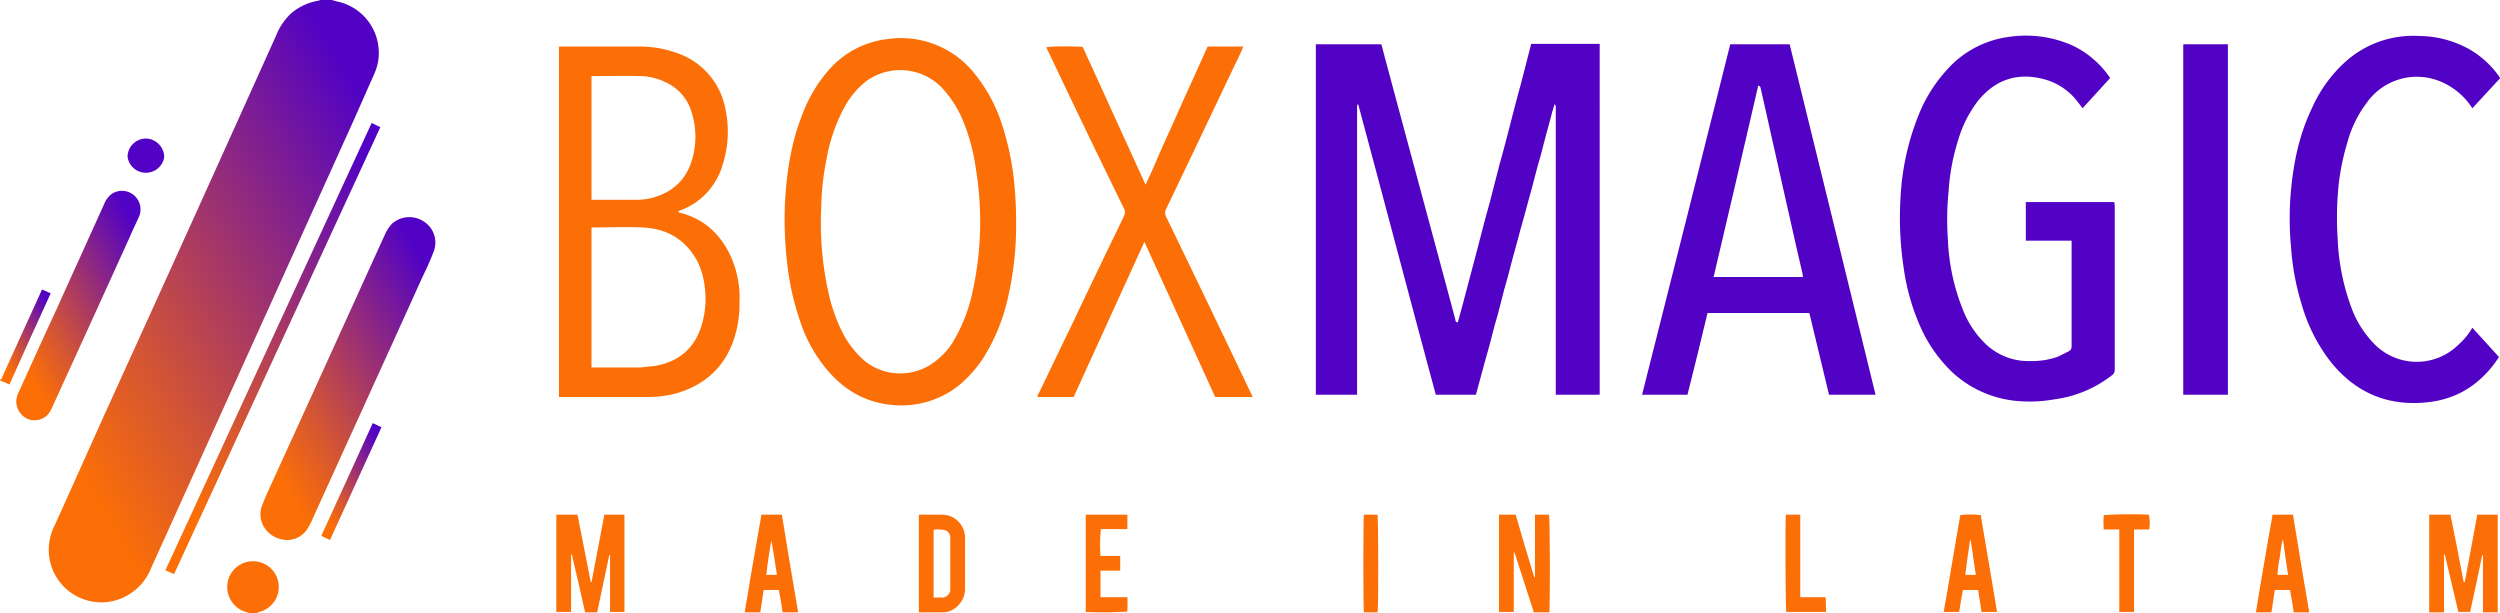 <svg xmlns="http://www.w3.org/2000/svg" xmlns:xlink="http://www.w3.org/1999/xlink" viewBox="0 0 660.6 162"><defs><linearGradient id="a" x1="-6.27" y1="115.86" x2="119.24" y2="43.39" gradientUnits="userSpaceOnUse"><stop offset="0.13" stop-color="#fc6f06"/><stop offset="0.33" stop-color="#d55632"/><stop offset="0.78" stop-color="#7216a0"/><stop offset="0.92" stop-color="#5202c4"/></linearGradient><linearGradient id="b" x1="-3.28" y1="94.86" x2="16.73" y2="83.3" xlink:href="#a"/><linearGradient id="c" x1="58.33" y1="119.44" x2="125.59" y2="80.6" xlink:href="#a"/><linearGradient id="d" x1="-3.18" y1="94.48" x2="44.66" y2="66.86" xlink:href="#a"/><linearGradient id="e" x1="25.44" y1="119.04" x2="118.71" y2="65.19" xlink:href="#a"/><linearGradient id="f" x1="80.7" y1="134.28" x2="105.01" y2="120.24" xlink:href="#a"/></defs><title>logotype</title><path d="M660.6,20.7l-7.3,7.9-.7-1a18.3,18.3,0,0,0-8.6-6.4A16.2,16.2,0,0,0,625.5,27a30.7,30.7,0,0,0-5.3,10.9,60.6,60.6,0,0,0-2.4,12.7,85.7,85.7,0,0,0-.1,12.4,59.1,59.1,0,0,0,4.1,19.5,27.2,27.2,0,0,0,6.1,8.9,15.7,15.7,0,0,0,21.7-.3,18.9,18.9,0,0,0,3.2-3.7l.5-.8,7,7.7c-.1.2-.1.3-.2.4-4.3,6.4-10.2,10.5-17.9,11.5-10.8,1.4-19.7-2.2-26.5-10.8a44.8,44.8,0,0,1-7.6-15.3,65.9,65.9,0,0,1-2.7-14.6,81.9,81.9,0,0,1-.2-13.1c.6-8.3,2.1-16.3,5.7-23.8A36.3,36.3,0,0,1,620,16.1a26.8,26.8,0,0,1,19.1-6.6,27.9,27.9,0,0,1,13.2,3.4,24.6,24.6,0,0,1,8.2,7.5c0,.1,0,.1.1.1Z" style="fill:#5202c4"/><path d="M358.6,104.3H347.7V11.7H365c.4,1.3.7,2.7,1.1,4.1,6.1,22.8,12.3,45.6,18.4,68.4.1.4,0,.9.7,1,1-3.5,1.9-7,2.8-10.4s1.9-7.1,2.8-10.6,1.8-7,2.8-10.5l2.7-10.5c1-3.5,1.9-7,2.8-10.5s1.8-7,2.8-10.6l2.7-10.5h18.1V104a.4.4,0,0,1-.1.3H411.1V28.7a1.5,1.5,0,0,0-.3-1.2c-.8,2.4-1.3,4.8-2,7.1L407,41.5c-.7,2.3-1.3,4.7-1.9,7s-1.3,4.7-1.9,7-1.3,4.6-1.9,6.9-1.3,4.7-1.9,7-1.2,4.7-1.9,7l-1.8,7c-.7,2.3-1.3,4.7-1.9,7s-1.3,4.6-1.9,6.9l-1.9,7H379.4c-6.9-25.5-13.6-51.1-20.5-76.7h-.2c0,.1-.1.3-.1.4v76.2Z" style="fill:#5202c4"/><path d="M547.4,63.6H535.3V53.4h23.4c0,.4.1.7.1,1.1V97.6a1.7,1.7,0,0,1-.8,1.6,31.2,31.2,0,0,1-15,6.3,37.7,37.7,0,0,1-10.6.4,29,29,0,0,1-16.6-7.6,38.3,38.3,0,0,1-8.6-12.5A58.3,58.3,0,0,1,503,70.6a88,88,0,0,1-.8-18.5,67.5,67.5,0,0,1,5.1-22.5,39,39,0,0,1,7.2-11.2,26.4,26.4,0,0,1,16-8.6,30.2,30.2,0,0,1,17.3,2.3,24.8,24.8,0,0,1,9.5,8.1l.3.4-7.3,8-1-1.3a16.5,16.5,0,0,0-9.3-6.4c-6.9-1.8-12.7.1-17.3,5.7a31.5,31.5,0,0,0-5.3,10.5,56.5,56.5,0,0,0-2.5,13.4,75.8,75.8,0,0,0-.2,12.6,55.5,55.5,0,0,0,4,18.8,25,25,0,0,0,6,9,16.3,16.3,0,0,0,11.9,4.5,20,20,0,0,0,7.3-1.2l2.8-1.4a1.4,1.4,0,0,0,.7-1.3V63.6Z" style="fill:#5202c4"/><path d="M478.1,82.7H451.2c-1.7,7.2-3.5,14.4-5.3,21.6h-12c7.8-30.9,15.6-61.7,23.3-92.6h15.7c7.6,30.8,15.1,61.7,22.7,92.6H483.3C481.6,97.1,479.8,89.9,478.1,82.7Zm-1.7-9.5c0-.3-.1-.6-.1-.9-.5-2.3-1.1-4.6-1.6-6.9-2.7-11.8-5.3-23.7-8-35.6-.5-2.1-.9-4.2-1.4-6.2-.1-.3,0-.8-.7-1-3.9,16.9-7.8,33.7-11.8,50.6Z" style="fill:#5202c4"/><path d="M179.1,55.9l.5.3c6.2,1.5,10.5,5.4,13.3,11.1a27.1,27.1,0,0,1,2.5,12.9,29.2,29.2,0,0,1-2,10.9c-2.8,6.8-7.9,10.9-14.9,12.9a29.8,29.8,0,0,1-7.3.9H147.7V12.3h20.8a29.1,29.1,0,0,1,10.9,1.9,19.3,19.3,0,0,1,12.3,14.7,28.6,28.6,0,0,1-.8,14.8A18.1,18.1,0,0,1,180,55.5ZM156.3,97.1h12.8l3.9-.4c6.5-1.1,10.7-4.8,12.5-11.1a23.8,23.8,0,0,0,.7-9.9,19.8,19.8,0,0,0-2-6.8c-3.2-5.8-8.2-8.6-14.7-8.8-4.1-.2-8.3,0-12.5,0h-.7Zm0-44.3H168a16.4,16.4,0,0,0,3.8-.4c5.6-1.3,9.5-4.7,11.1-10.3a21.5,21.5,0,0,0-.1-12.3,12.6,12.6,0,0,0-7-8.1,15.7,15.7,0,0,0-6.7-1.6c-4.1-.1-8.1,0-12.1,0h-.7Z" style="fill:#fc6f06"/><path d="M268.5,58.5a85.6,85.6,0,0,1-2.3,20.8,50.5,50.5,0,0,1-6.5,15.5,33.5,33.5,0,0,1-5.8,6.6,24.3,24.3,0,0,1-16.7,5.7c-7.9-.3-14.1-3.8-19-9.8a38.7,38.7,0,0,1-6.9-12.8,69.3,69.3,0,0,1-3.3-15,99.2,99.2,0,0,1-.6-15.4c.4-8,1.5-15.8,4.4-23.3a38.3,38.3,0,0,1,7.1-12.2,24.3,24.3,0,0,1,15.8-8.3,24.8,24.8,0,0,1,22.7,9A41.4,41.4,0,0,1,264.8,33a71.1,71.1,0,0,1,3.1,14.4A103.2,103.2,0,0,1,268.5,58.5Zm-9.5.1a86.6,86.6,0,0,0-1.2-14.4A51.2,51.2,0,0,0,254.5,32a28.2,28.2,0,0,0-6-9.2,15.3,15.3,0,0,0-19.8-1.2,22.2,22.2,0,0,0-5.1,5.9,44.8,44.8,0,0,0-5.2,14.6A68.7,68.7,0,0,0,217,54.9a84.6,84.6,0,0,0,1.8,21.9A44.9,44.9,0,0,0,223,88.6a25.3,25.3,0,0,0,5.4,6.7,15,15,0,0,0,19.2-.2,18,18,0,0,0,4.7-5.6,42.6,42.6,0,0,0,4.6-12A86.2,86.2,0,0,0,259,58.6Z" style="fill:#fc6f06"/><path d="M328.5,12.3l-.4,1.1c-6.7,14-13.3,28-20,41.9a2.1,2.1,0,0,0,0,1.9q11.3,23.3,22.4,46.6a5.8,5.8,0,0,1,.5,1.1h-9.9l-18.7-41-18.7,41h-9.5a1.2,1.2,0,0,1,.3-1l9.2-19.1c4.4-9.3,8.9-18.6,13.4-27.9a2.2,2.2,0,0,0,0-1.6q-10.2-20.8-20.2-41.9a3.6,3.6,0,0,1-.4-.9c.7-.3,7.6-.3,9.6-.1l16.6,36.4c1.5-3.1,2.8-6.2,4.1-9.2s2.8-6.1,4.1-9.1,2.7-6,4.1-9.1,2.7-6,4.1-9.1Z" style="fill:#fc6f06"/><path d="M588.7,104.3H576.9V12a.4.4,0,0,1,.1-.3h11.7Z" style="fill:#5202c4"/><path d="M159.7,136H165v25.7h-3.8v-15H161c-1.1,5-2.1,10-3.2,15.1h-3.2c-1.1-5.1-2.3-10.2-3.5-15.3h-.2v15.2H147V136h5.6c1.2,5.9,2.3,11.8,3.5,17.8h.2C157.4,147.9,158.6,142,159.7,136Z" style="fill:#fc6f06"/><path d="M660,136v25.8h-3.9V146.7h-.2c-1,5-2.1,10-3.2,15h-3.1L646,146.5h-.2v15.3h-3.9V136h5.6c1.2,5.9,2.4,11.8,3.5,17.8h.3l3.3-17.8Z" style="fill:#fc6f06"/><path d="M409.4,161.8h-4.1L400.2,146H400v15.7h-3.9V136h4.4c1.6,5.5,3.2,11,4.9,16.5h.2V136h3.7C409.6,136.6,409.6,160.6,409.4,161.8Z" style="fill:#fc6f06"/><path d="M242.8,161.7V136h5.8a6.1,6.1,0,0,1,6.4,6.3v13.1a6.3,6.3,0,0,1-2.5,5.2,5.4,5.4,0,0,1-3.4,1.2h-6.3Zm3.9-3.8h2.5a2.3,2.3,0,0,0,1.9-1.8V141.8a2,2,0,0,0-1.4-1.7,7.5,7.5,0,0,0-3-.1Z" style="fill:#fc6f06"/><path d="M210.9,161.8h-4.1c-.3-2-.6-3.9-1-5.9h-4l-.9,5.9h-4.1c.4-2.9,1-5.7,1.4-8.6l1.5-8.6,1.5-8.6h5.4C208,144.6,209.4,153.1,210.9,161.8Zm-5.6-9.9c-.5-3.1-.9-6.1-1.5-9.1-.5,3-1,6-1.3,9.1Z" style="fill:#fc6f06"/><path d="M605.1,155.9h-4l-.9,5.9h-4.1c1.4-8.7,2.9-17.2,4.4-25.8h5.4c1.4,8.6,2.8,17.1,4.3,25.8h-4.1C605.8,159.8,605.5,157.9,605.1,155.9Zm-1.8-13.1h-.2c-.3,1.5-.5,3-.7,4.5a34,34,0,0,0-.6,4.6h2.8C604.1,148.8,603.7,145.8,603.3,142.8Z" style="fill:#fc6f06"/><path d="M523.6,161.7l-.9-5.8h-4c-.4,1.9-.7,3.8-1,5.8h-4.1c1.5-8.5,2.9-17.1,4.4-25.6a24.1,24.1,0,0,1,5.4,0c1.4,8.5,2.9,17,4.3,25.6Zm-1.5-9.8c-.5-3.1-.9-6.2-1.4-9.3h-.1c-.5,3.1-.9,6.2-1.3,9.3Z" style="fill:#fc6f06"/><path d="M296,146.9v3.9h-5.2v7h7.1c.1,1.4,0,2.6,0,3.8a99.9,99.9,0,0,1-11,.1V136h11v3.8h-7a39.8,39.8,0,0,0-.1,7.1H296Z" style="fill:#fc6f06"/><path d="M560,139.9h-4.1a24.1,24.1,0,0,1,0-3.8,114.2,114.2,0,0,1,11.9-.1,10,10,0,0,1,.1,3.9h-4v21.8H560Z" style="fill:#fc6f06"/><path d="M471.9,136h3.8v21.8h6.7c.1,1.3.1,2.6.1,3.9H472C471.8,161.1,471.7,137.3,471.9,136Z" style="fill:#fc6f06"/><path d="M364,161.8h-3.6c-.2-.7-.2-24.6,0-25.8H364C364.2,136.7,364.3,160.6,364,161.8Z" style="fill:#fc6f06"/><path d="M87.7,0l1.4.4a13.8,13.8,0,0,1,10.9,12,13.2,13.2,0,0,1-1.1,7.1L93.5,31.7,39.8,150.4a14.3,14.3,0,0,1-9.1,8.2A13.9,13.9,0,0,1,13,147.1a14.4,14.4,0,0,1,1.5-8.4c5-11,9.9-22.1,14.9-33.1Q51.3,57.5,73,9.3a15.6,15.6,0,0,1,4.2-6A15.1,15.1,0,0,1,84,.2l.7-.2Z" style="fill:url(#a)"/><path d="M66,162l-.7-.2a6.9,6.9,0,0,1-5.2-7.6,6.8,6.8,0,0,1,6.7-5.9,6.8,6.8,0,0,1,1.7,13.4l-.7.3Z" style="fill:#fc6f06"/><path d="M0,100.3c.5,0,.5-.4.6-.7L5.5,88.8l5.2-11.4.4-.9,2.3,1c-3.7,8.1-7.3,16-10.9,24.1L0,100.5Z" style="fill:url(#b)"/><path d="M76.1,142.7c-5.3,0-8.7-5-6.7-9.5,1-2.6,2.2-5,3.3-7.5,9.7-21.2,19.3-42.4,29-63.7a10.3,10.3,0,0,1,1.8-2.8,6.9,6.9,0,0,1,8.6-.6,6.6,6.6,0,0,1,2.4,8.1c-.9,2.4-2,4.7-3.1,7-9.7,21.5-19.5,42.9-29.2,64.3l-.8,1.5A6.5,6.5,0,0,1,76.1,142.7Z" style="fill:url(#c)"/><path d="M4.3,106a5.9,5.9,0,0,1,.7-2.5c3.3-7.3,6.6-14.6,10-21.9,4.2-9.4,8.5-18.7,12.7-28.1a6.5,6.5,0,0,1,1.6-2.1,4.9,4.9,0,0,1,7.5,5.7c-.8,1.8-1.7,3.6-2.5,5.5q-10.2,22.5-20.5,45a8.2,8.2,0,0,1-1.2,2,4.9,4.9,0,0,1-5.3,1.1A5.1,5.1,0,0,1,4.3,106Z" style="fill:url(#d)"/><path d="M98.2,32.5l2.3,1.1L46,151.7l-2.3-1C61.8,111.3,80,72,98.2,32.5Z" style="fill:url(#e)"/><path d="M98.5,111.8l2.3,1.1L87.2,142.7l-2.3-1.1Z" style="fill:url(#f)"/><path d="M38.6,36.6a5,5,0,0,1,4.8,4.9,4.9,4.9,0,0,1-9.7-.1A4.9,4.9,0,0,1,38.6,36.6Z" style="fill:#5202c4"/></svg>